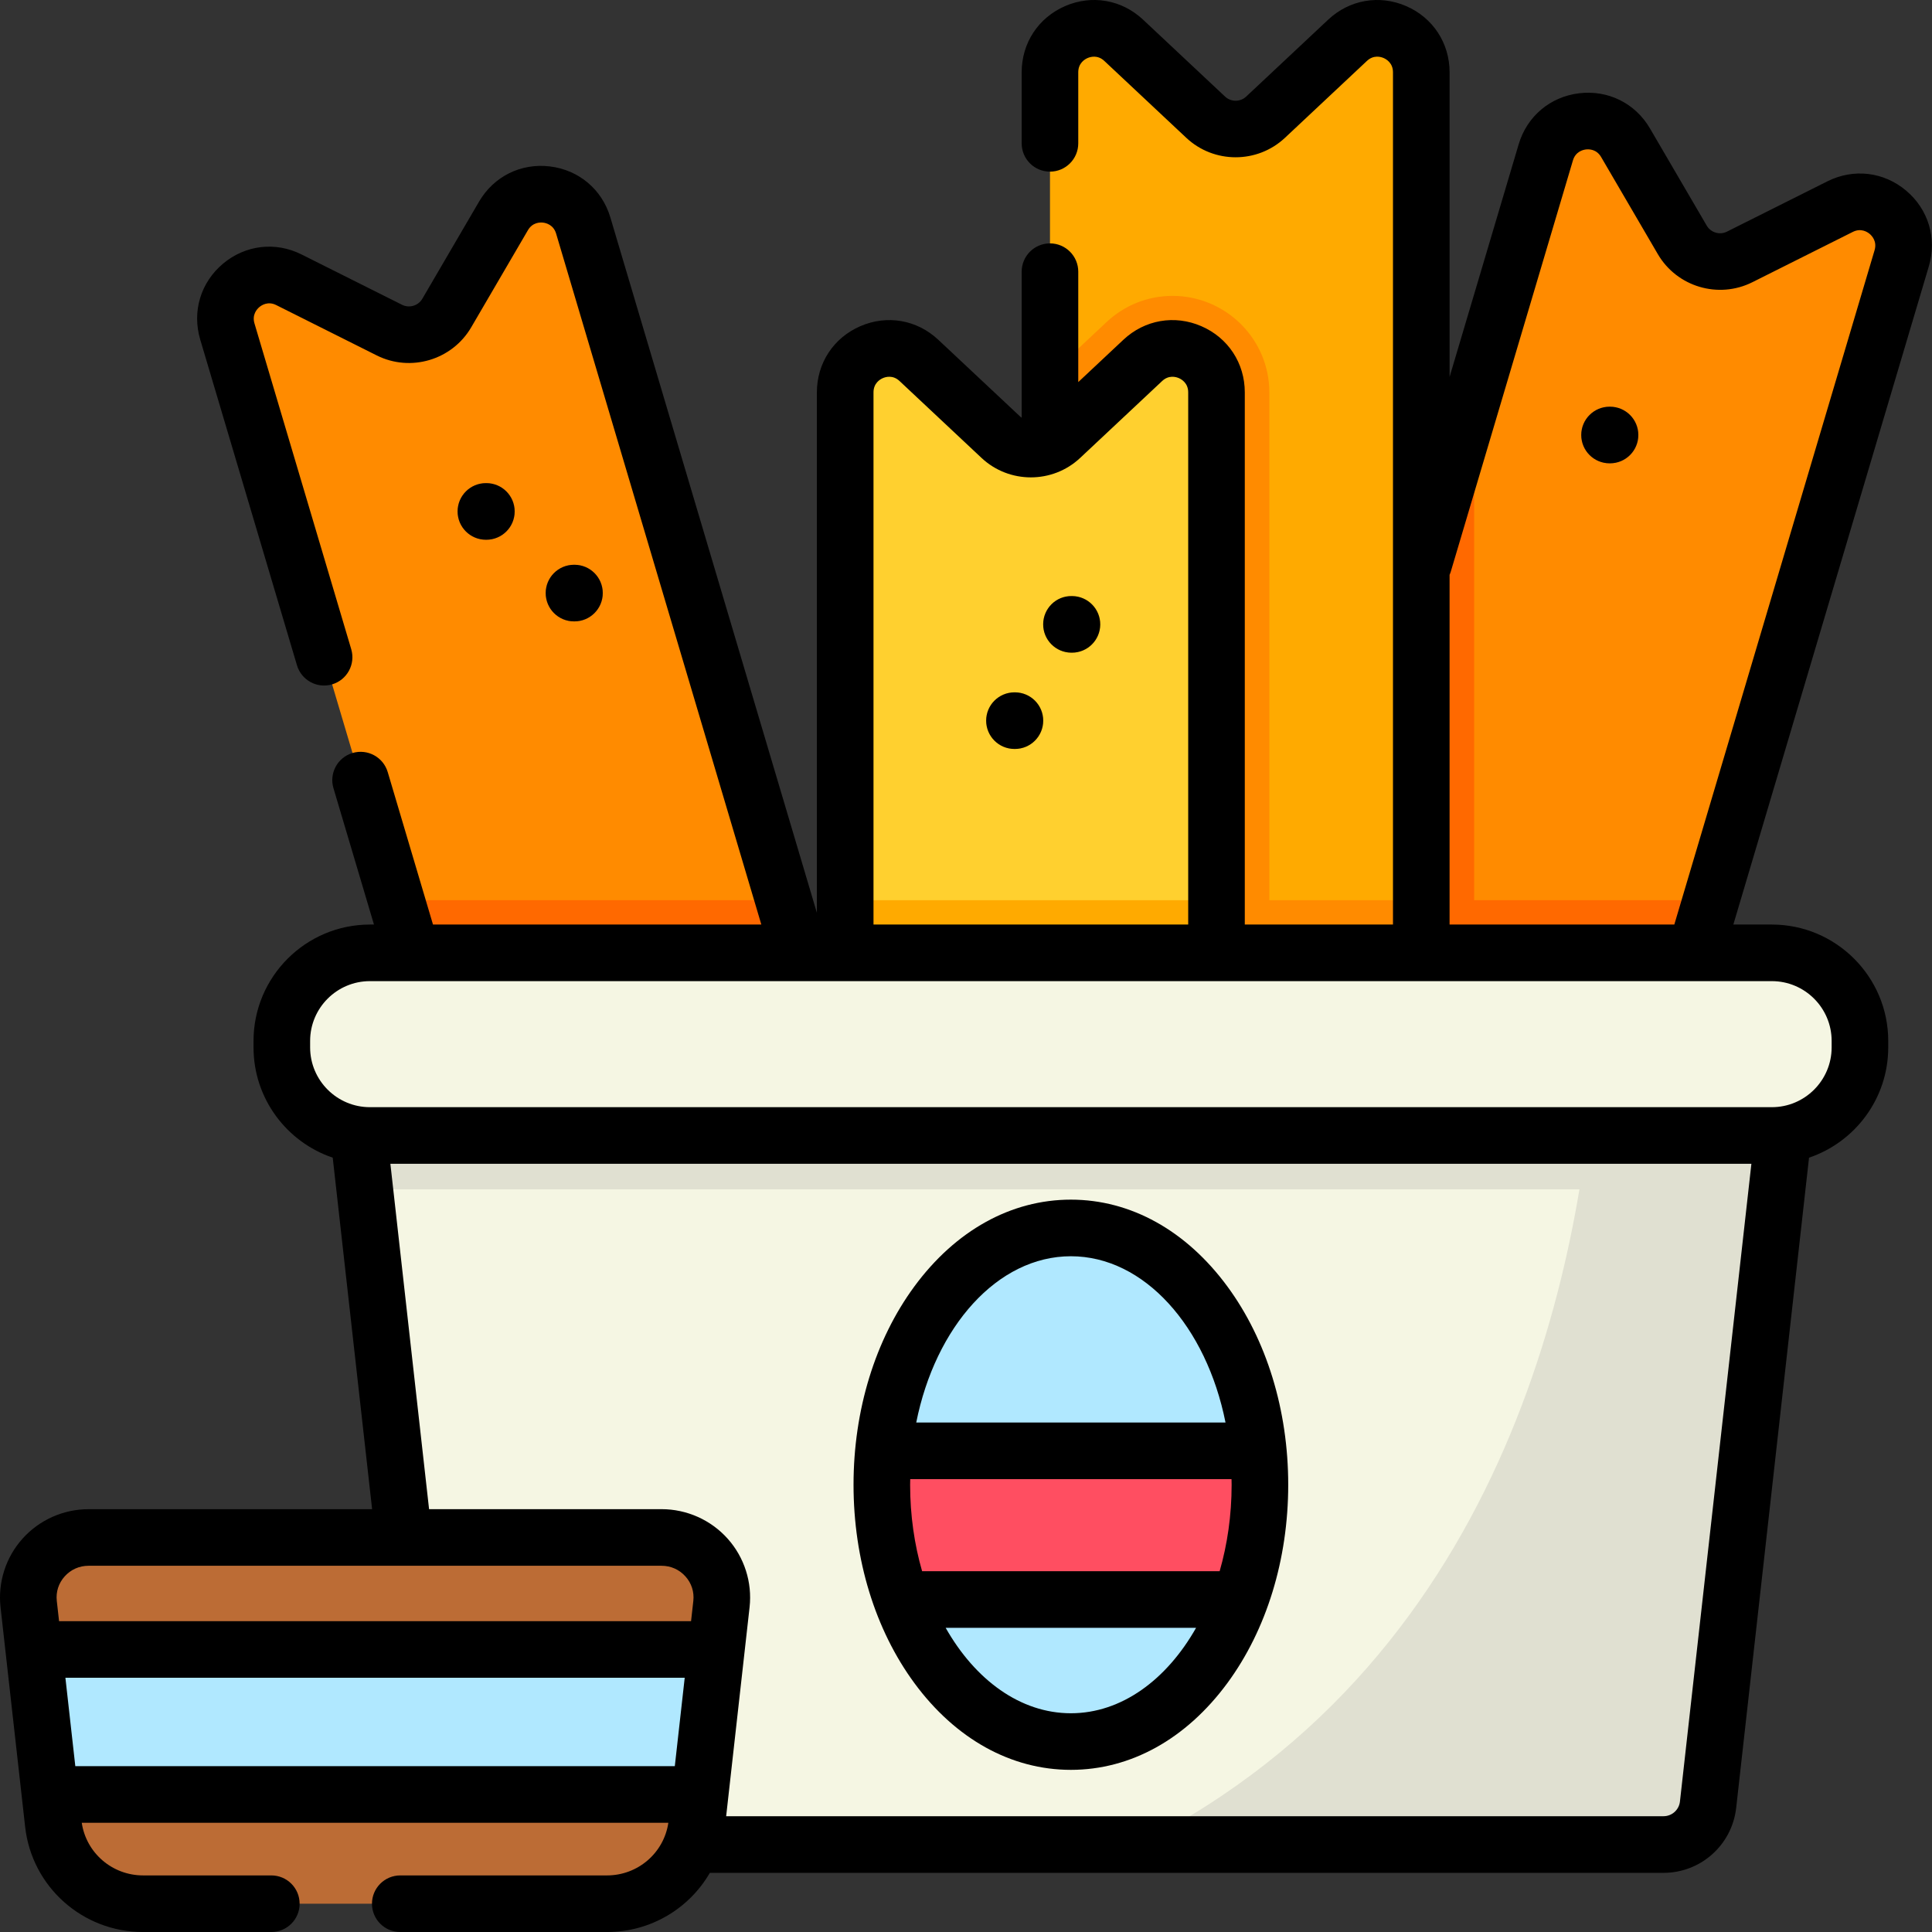 <svg viewBox="0 0 512 512.001" xmlns="http://www.w3.org/2000/svg"><rect x="0" y="0" width="512" height="512.001" fill="#333333" stroke="none"/><path d="m503.973 68.453-50.52 170.113-22.656 76.281-28.484 95.895-69.031-20.551-25.297-7.527 20.148-67.816 22.656-76.285 39.875-134.273 18.98-63.902c2.895-9.742 16.027-11.336 21.152-2.555l15.023 25.73c3.082 5.285 9.734 7.262 15.207 4.531l26.629-13.336c9.082-4.551 19.211 3.949 16.316 13.695zm0 0" fill="#ff8b00"/><path d="m453.453 238.566-22.656 76.281h-102.664l22.66-76.281zm0 0" fill="#ff6900"/><path d="m390.664 104.293v285.898h-57.383l-25.293-7.527zm0 0" fill="#ff6900"/><path d="m256.23 402.055-94.316 28.074-34.238-115.281-22.668-76.281-44.766-150.723c-2.895-9.75 7.238-18.25 16.32-13.699l26.625 13.336c5.477 2.73 12.129.758 15.211-4.531l15.023-25.727c5.133-8.785 18.254-7.191 21.148 2.555l53.102 178.789 22.656 76.281zm0 0" fill="#ff8b00"/><path d="m230.328 314.848h-102.652l-22.668-76.281h102.664zm0 0" fill="#ff6900"/><path d="m376.66 19.152v357.102h-98.402v-357.102c0-10.164 12.125-15.426 19.539-8.469l21.723 20.379c4.461 4.18 11.406 4.18 15.863 0l21.738-20.379c7.41-6.957 19.539-1.691 19.539 8.469zm0 0" fill="#fa0"/><path d="m278.258 238.566h98.398v76.281h-98.398zm0 0" fill="#ff8b00"/><path d="m336.387 103.977v272.277h-58.129v-276.84l14.977-14.047c4.785-4.496 10.992-6.957 17.473-6.957 14.16 0 25.68 11.465 25.68 25.566zm0 0" fill="#ff8b00"/><path d="m322.379 103.988v357.086h-98.402v-357.086c0-10.176 12.129-15.438 19.543-8.48l21.734 20.379c4.457 4.18 11.402 4.18 15.863 0l21.723-20.379c7.41-6.957 19.539-1.695 19.539 8.48zm0 0" fill="#ffd02f"/><path d="m223.977 238.566h98.402v76.281h-98.402zm0 0" fill="#fa0"/><path d="m475.234 276.711-4.301 38.445-18.273 163.086c-.676 6.02-5.762 10.574-11.809 10.574h-314.113c-6.047 0-11.133-4.555-11.809-10.574l-18.273-163.086-4.301-38.445zm0 0" fill="#f5f6e3"/><path d="m475.234 276.711-4.301 38.445c-.453.012-.914.027-1.367.027h-371.547c-.449 0-.914-.016-1.363-.027l-4.301-38.445zm0 0" fill="#e0e0d1"/><path d="m475.234 276.711-22.578 201.539c-.672 6.016-5.758 10.566-11.809 10.566h-139.172c99.969-50.414 118.324-159.008 121.105-212.105zm0 0" fill="#e0e0d1"/><path d="m469.559 300.91h-371.527c-12.895 0-23.344-10.449-23.344-23.344v-1.715c0-12.891 10.449-23.344 23.344-23.344h371.527c12.891 0 23.344 10.449 23.344 23.344v1.715c0 12.895-10.449 23.344-23.344 23.344zm0 0" fill="#f5f6e3"/><path d="m333.895 393.477c0 10.922-1.898 21.258-5.277 30.41-8.215 22.324-25.203 37.645-44.824 37.645-19.617 0-36.605-15.32-44.82-37.645-3.379-9.152-5.277-19.488-5.277-30.41 0-3.047.145-6.055.438-8.992 3.23-33.34 24.238-59.066 49.66-59.066 25.426 0 46.434 25.727 49.664 59.066.293 2.938.438 5.945.438 8.992zm0 0" fill="#b0e8ff"/><path d="m333.895 393.477c0 10.926-1.902 21.258-5.281 30.41h-89.637c-3.379-9.152-5.281-19.484-5.281-30.41 0-3.043.141-6.051.441-8.996h99.316c.301 2.945.441 5.953.441 8.996zm0 0" fill="#ff4e61"/><path d="m191.188 425.09-.129 1.184-1.219 10.848-4.301 38.422-.871 7.75c-1.348 12.07-11.598 21.207-23.809 21.207h-122.938c-12.199 0-22.457-9.137-23.809-21.207l-.867-7.75-4.301-38.422-1.223-10.848-.129-1.184c-1.051-9.414 6.352-17.645 15.871-17.645h151.855c9.52 0 16.93 8.23 15.867 17.645zm0 0" fill="#bc6c35"/><path d="m189.84 437.121-4.301 38.422h-172.293l-4.301-38.422zm0 0" fill="#b0e8ff"/><g fill="none" stroke-linecap="round" stroke-miterlimit="10" stroke-width="15" transform="matrix(1 0 0 1 -.01 0)"><path d="m128.78 135.54h.125" stroke="#bc6c35" stroke-linejoin="round"/><path d="m283.969 165.467.125.004" stroke="#fa0"/><path d="m426.572 115.285h.125" stroke="#bc6c35" stroke-linejoin="round"/><path d="m268.859 190.983h.125" stroke="#fa0"/><path d="m152.129 157.174h.125" stroke="#bc6c35" stroke-linejoin="round"/></g><path d="m505.113 50.488c-5.926-4.969-13.902-5.902-20.82-2.438l-26.625 13.332c-1.926.969-4.285.266-5.375-1.602l-15.023-25.727c-3.902-6.688-11.102-10.262-18.781-9.336-7.68.922-13.824 6.109-16.027 13.531l-18.305 61.637v-80.727c0-7.746-4.414-14.469-11.52-17.547-7.098-3.07-15.012-1.691-20.652 3.598l-21.727 20.379c-1.574 1.477-4.039 1.477-5.609 0l-21.727-20.379c-5.641-5.293-13.559-6.672-20.652-3.598-7.105 3.078-11.516 9.801-11.516 17.547v18.828c0 4.145 3.355 7.5 7.5 7.5 4.141 0 7.496-3.355 7.496-7.5v-18.828c0-2.445 1.734-3.457 2.48-3.781.742-.32 2.66-.891 4.43.773l21.727 20.379c7.324 6.867 18.805 6.867 26.133 0l21.723-20.379c1.773-1.664 3.691-1.098 4.434-.773.742.324 2.477 1.336 2.477 3.781v225.852h-39.27v-141.027c0-7.746-4.414-14.469-11.516-17.543-7.098-3.074-15.012-1.695-20.656 3.598l-11.961 11.219v-29.258c0-4.141-3.355-7.5-7.496-7.5-4.145 0-7.5 3.359-7.5 7.5v38.703c-.129-.094-.258-.18-.375-.289l-21.727-20.375c-5.641-5.293-13.559-6.672-20.652-3.598-7.105 3.074-11.52 9.797-11.52 17.543v137.91l-54.723-184.258c-2.203-7.422-8.344-12.605-16.027-13.531-7.688-.93-14.879 2.648-18.781 9.336l-15.023 25.727c-1.09 1.863-3.449 2.57-5.375 1.605l-26.629-13.336c-6.914-3.465-14.891-2.531-20.816 2.438-5.934 4.977-8.25 12.676-6.047 20.102l25.641 86.328c1.18 3.973 5.355 6.238 9.324 5.055 3.973-1.18 6.234-5.355 5.055-9.324l-25.641-86.328c-.695-2.344.68-3.812 1.301-4.332.621-.523 2.297-1.613 4.469-.527l26.625 13.336c8.98 4.5 19.98 1.227 25.047-7.449l15.023-25.73c1.227-2.102 3.227-2.102 4.031-2.008.805.098 2.75.574 3.445 2.914l54.383 183.102h-87.012l-12-40.41c-1.18-3.969-5.352-6.234-9.324-5.055-3.973 1.18-6.234 5.355-5.055 9.324l10.734 36.141h-1.074c-17.008 0-30.844 13.836-30.844 30.844v1.715c0 13.562 8.801 25.098 20.988 29.219l10.438 93.156h-75.145c-6.684 0-13.07 2.855-17.52 7.832-4.426 4.949-6.543 11.566-5.805 18.16l6.52 58.199c1.781 15.887 15.223 27.863 31.262 27.863h33.977c4.145 0 7.5-3.355 7.5-7.5 0-4.141-3.355-7.5-7.5-7.5h-33.977c-8.195 0-15.078-5.961-16.262-13.953h155.457c-1.184 7.992-8.062 13.953-16.262 13.953h-54.781c-4.141 0-7.5 3.359-7.5 7.5 0 4.145 3.359 7.5 7.5 7.5h54.781c11.578 0 21.797-6.238 27.258-15.68h252.73c9.883 0 18.16-7.41 19.262-17.234l19.305-172.297c12.188-4.121 20.988-15.66 20.988-29.219v-1.719c0-17.004-13.836-30.84-30.844-30.84h-10.203l51.805-174.422c2.203-7.426-.109-15.125-6.047-20.102zm-271.152 49.719c.742-.324 2.66-.895 4.43.77l21.727 20.379c7.328 6.871 18.809 6.871 26.133 0l21.727-20.379c1.77-1.66 3.688-1.094 4.43-.77.746.32 2.477 1.336 2.477 3.777v141.027h-83.398v-141.027c0-2.441 1.73-3.457 2.477-3.777zm-216.832 317.566c1.629-1.824 3.883-2.828 6.34-2.828h151.848c2.457 0 4.711 1.004 6.34 2.828 1.609 1.797 2.348 4.102 2.082 6.492l-.602 5.359h-167.484l-.602-5.359c-.266-2.391.469-4.695 2.078-6.492zm.203 26.852h164.125l-2.625 23.422h-158.875zm427.871 32.793c-.25 2.223-2.121 3.898-4.355 3.898h-248.41l6.207-55.383c.734-6.59-1.379-13.211-5.805-18.16-4.449-4.977-10.836-7.828-17.523-7.828h-61.609l-10.254-91.535h360.684zm40.199-201.566v1.719c0 8.734-7.105 15.844-15.844 15.844h-371.527c-8.738 0-15.844-7.105-15.844-15.844v-1.719c0-8.734 7.105-15.84 15.844-15.84h371.527c8.738 0 15.844 7.105 15.844 15.84zm11.379-209.535-53.07 178.695h-59.559v-92.676c.129-.289.246-.586.336-.895l32.352-108.922c.691-2.336 2.641-2.812 3.441-2.91.809-.098 2.809-.098 4.035 2.008l15.023 25.727c5.062 8.676 16.066 11.945 25.047 7.453l26.625-13.336c2.168-1.09 3.848.004 4.469.523.621.523 1.996 1.992 1.301 4.332zm0 0"/><path d="m283.793 317.918c-15.828 0-30.551 8.164-41.465 22.988-10.402 14.133-16.133 32.801-16.133 52.57 0 19.766 5.73 38.434 16.133 52.57 10.914 14.82 25.641 22.984 41.465 22.984 15.828 0 30.555-8.164 41.465-22.984 10.402-14.137 16.133-32.805 16.133-52.57 0-19.77-5.73-38.438-16.133-52.57-10.91-14.824-25.637-22.988-41.465-22.988zm-42.598 75.559c0-.5.02-.992.027-1.488h85.145c.008.496.027.988.027 1.488 0 8.105-1.137 15.84-3.176 22.914h-78.848c-2.043-7.074-3.176-14.809-3.176-22.914zm42.598-60.559c19.469 0 35.918 18.668 40.984 44.07h-81.965c5.066-25.402 21.512-44.07 40.98-44.07zm0 121.113c-13.398 0-25.367-8.848-33.184-22.641h66.367c-7.816 13.793-19.781 22.641-33.184 22.641zm0 0"/><path d="m128.891 143.035c4.141 0 7.5-3.355 7.5-7.5 0-4.141-3.359-7.5-7.5-7.5h-.125c-4.141 0-7.5 3.359-7.5 7.5 0 4.145 3.359 7.5 7.5 7.5zm0 0"/><path d="m283.891 172.965h.125.062c4.113 0 7.465-3.32 7.496-7.441.035-4.141-3.297-7.523-7.438-7.559h-.125c-4.172-.055-7.527 3.301-7.562 7.441-.031 4.141 3.301 7.523 7.441 7.559zm0 0"/><path d="m426.672 107.781h-.125c-4.141 0-7.5 3.359-7.5 7.5 0 4.145 3.359 7.5 7.5 7.5h.125c4.145 0 7.5-3.355 7.5-7.5 0-4.141-3.355-7.5-7.5-7.5zm0 0"/><path d="m268.84 198.48h.125c4.141 0 7.5-3.359 7.5-7.5 0-4.145-3.359-7.5-7.5-7.5h-.125c-4.141 0-7.5 3.355-7.5 7.5 0 4.141 3.359 7.5 7.5 7.5zm0 0"/><path d="m152.238 164.672c4.141 0 7.5-3.359 7.5-7.5 0-4.145-3.359-7.5-7.5-7.5h-.125c-4.145 0-7.5 3.355-7.5 7.5 0 4.141 3.355 7.5 7.5 7.5zm0 0"/></svg>